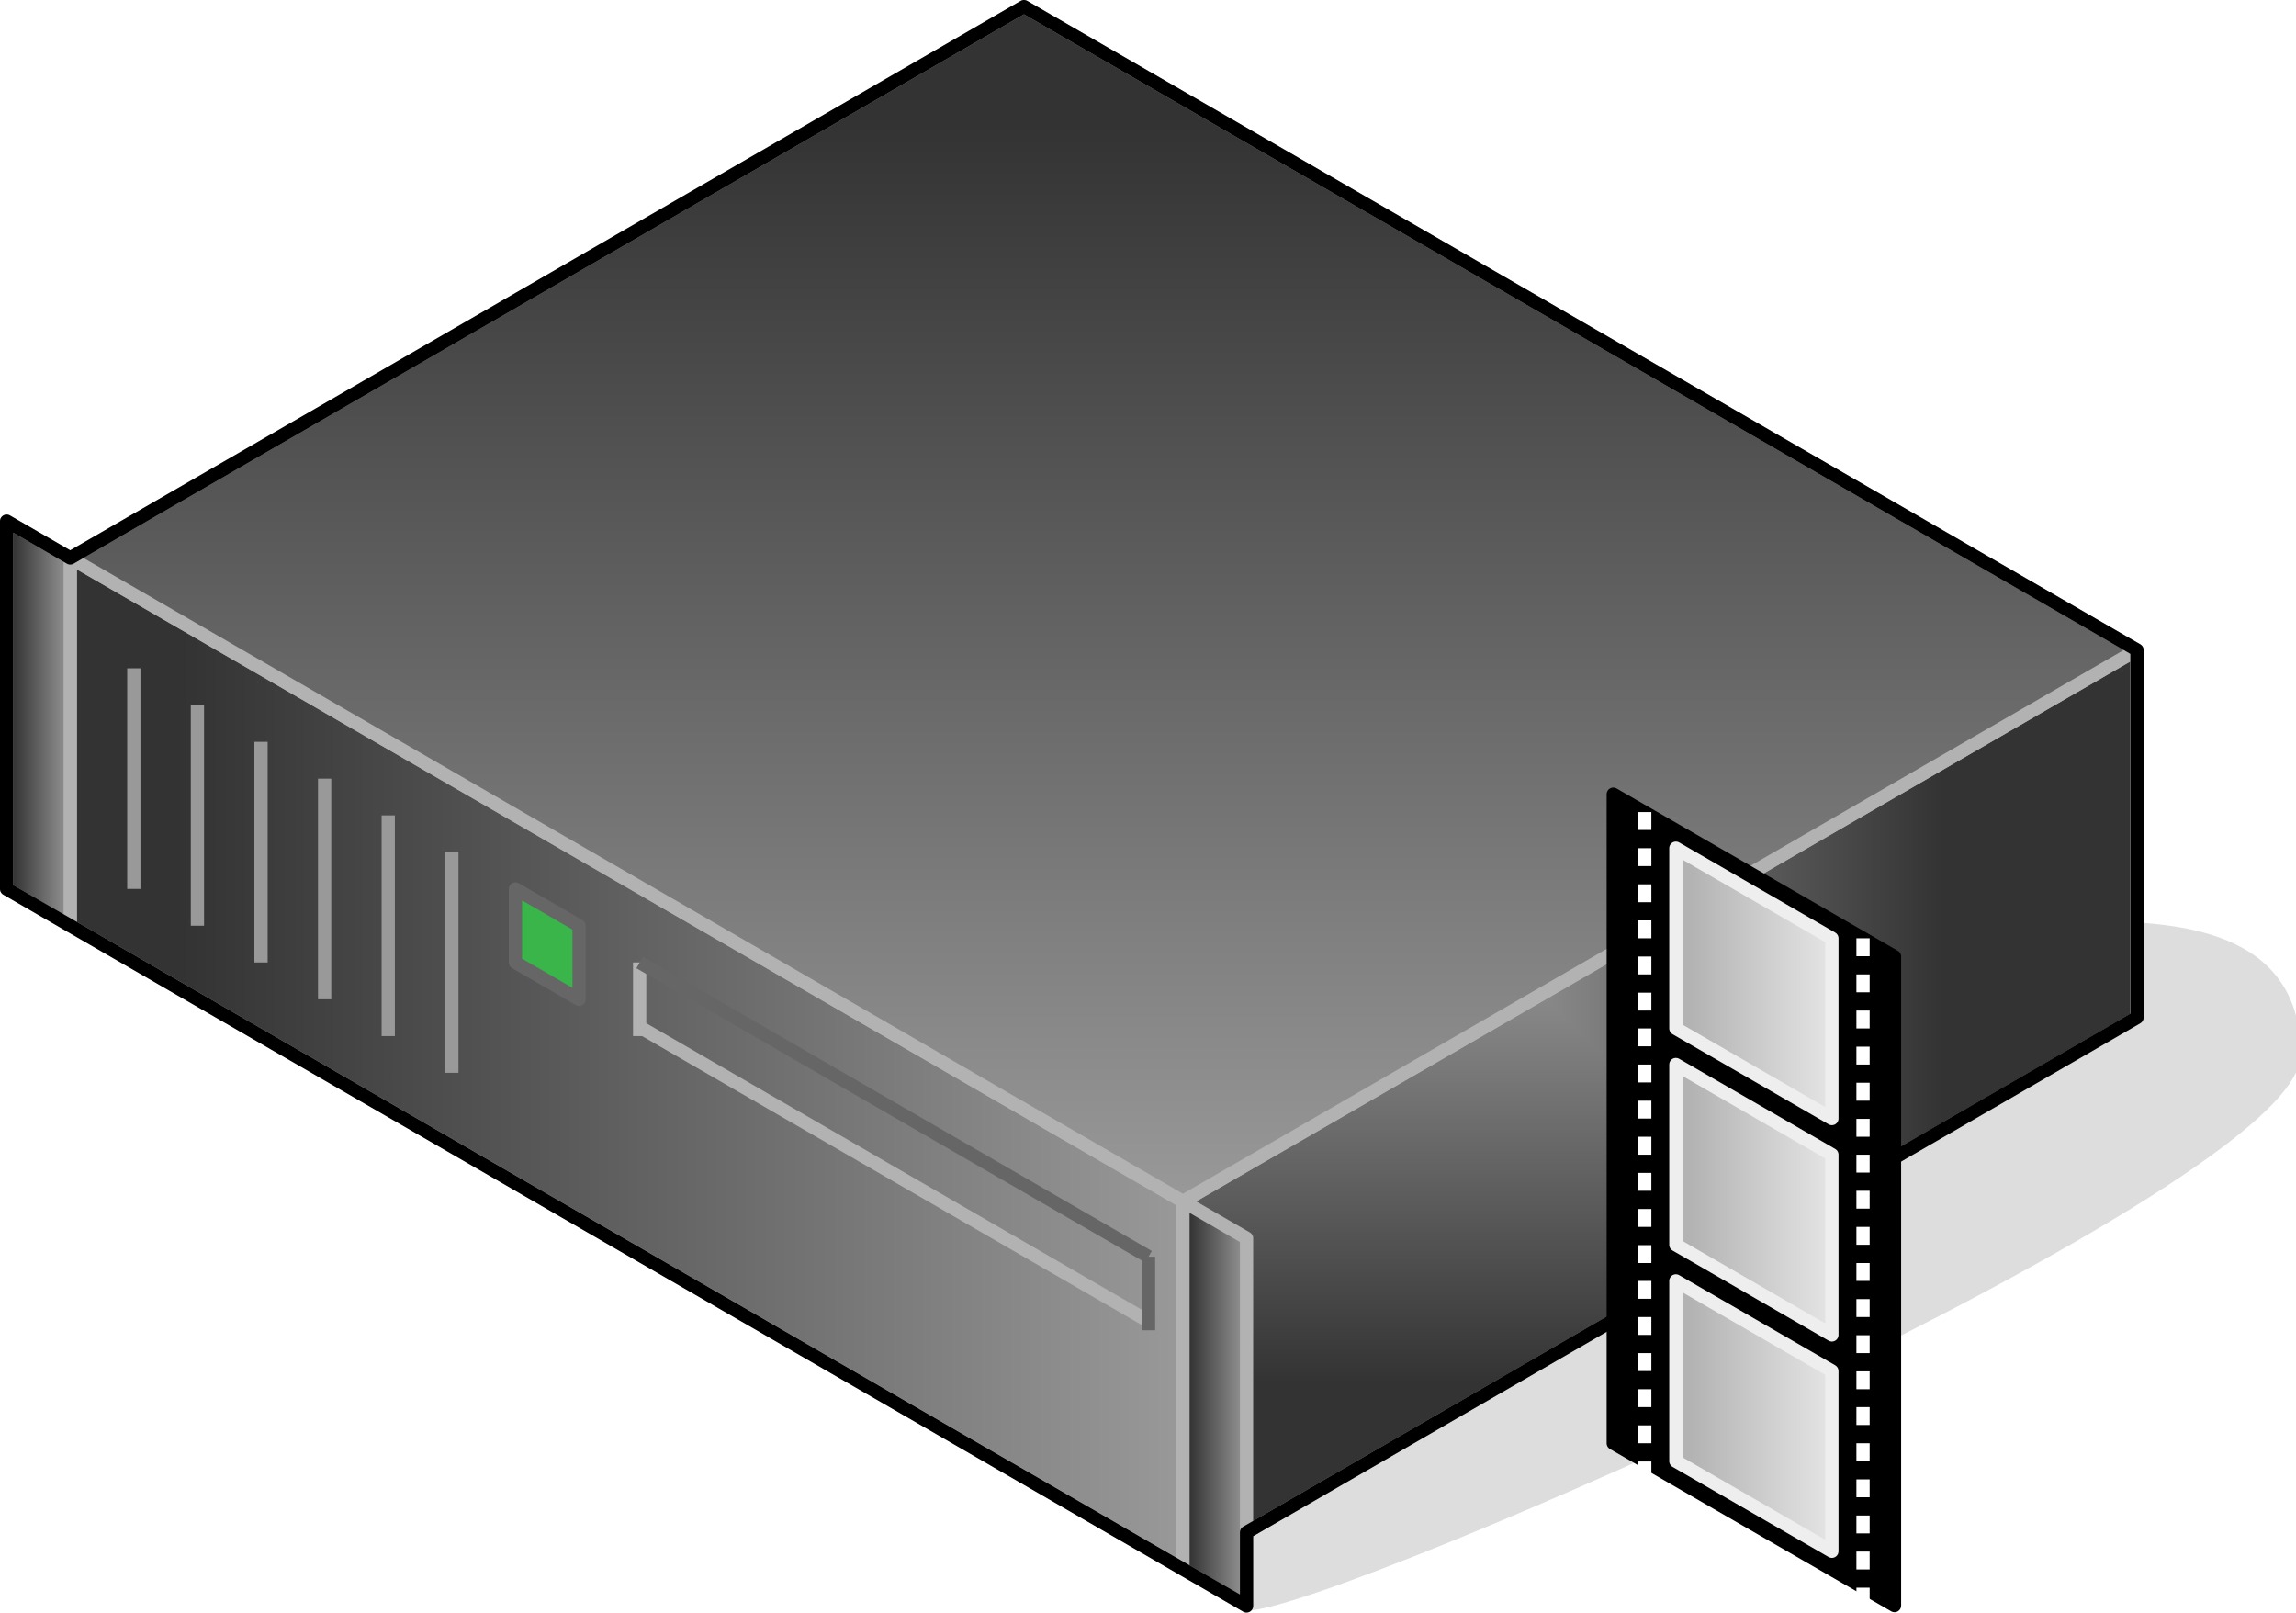 <?xml version="1.0" encoding="UTF-8"?>
<!DOCTYPE svg PUBLIC "-//W3C//DTD SVG 1.1//EN" "http://www.w3.org/Graphics/SVG/1.1/DTD/svg11.dtd">
<svg version="1.2" width="69.31mm" height="48.67mm" viewBox="11251 3137 6931 4867" preserveAspectRatio="xMidYMid" fill-rule="evenodd" stroke-width="28.222" stroke-linejoin="round" xmlns="http://www.w3.org/2000/svg" xmlns:ooo="http://xml.openoffice.org/svg/export" xmlns:xlink="http://www.w3.org/1999/xlink" xmlns:presentation="http://sun.com/xmlns/staroffice/presentation" xmlns:smil="http://www.w3.org/2001/SMIL20/" xmlns:anim="urn:oasis:names:tc:opendocument:xmlns:animation:1.0" xml:space="preserve">
 <defs class="ClipPathGroup">
  <clipPath id="presentation_clip_path" clipPathUnits="userSpaceOnUse">
   <rect x="11251" y="3137" width="6931" height="4867"/>
  </clipPath>
 </defs>
 <defs class="TextShapeIndex">
  <g ooo:slide="id1" ooo:id-list="id3 id4 id5 id6 id7 id8 id9 id10 id11 id12 id13 id14 id15 id16 id17 id18 id19 id20 id21 id22 id23 id24 id25 id26 id27 id28 id29 id30 id31 id32 id33 id34 id35 id36 id37 id38 id39 id40 id41 id42 id43 id44 id45 id46 id47 id48 id49 id50 id51 id52 id53 id54 id55 id56 id57 id58 id59 id60 id61 id62"/>
 </defs>
 <defs class="EmbeddedBulletChars">
  <g id="bullet-char-template(57356)" transform="scale(0,-0)">
   <path d="M 580,1141 L 1163,571 580,0 -4,571 580,1141 Z"/>
  </g>
  <g id="bullet-char-template(57354)" transform="scale(0,-0)">
   <path d="M 8,1128 L 1137,1128 1137,0 8,0 8,1128 Z"/>
  </g>
  <g id="bullet-char-template(10146)" transform="scale(0,-0)">
   <path d="M 174,0 L 602,739 174,1481 1456,739 174,0 Z M 1358,739 L 309,1346 659,739 1358,739 Z"/>
  </g>
  <g id="bullet-char-template(10132)" transform="scale(0,-0)">
   <path d="M 2015,739 L 1276,0 717,0 1260,543 174,543 174,936 1260,936 717,1481 1274,1481 2015,739 Z"/>
  </g>
  <g id="bullet-char-template(10007)" transform="scale(0,-0)">
   <path d="M 0,-2 C -7,14 -16,27 -25,37 L 356,567 C 262,823 215,952 215,954 215,979 228,992 255,992 264,992 276,990 289,987 310,991 331,999 354,1012 L 381,999 492,748 772,1049 836,1024 860,1049 C 881,1039 901,1025 922,1006 886,937 835,863 770,784 769,783 710,716 594,584 L 774,223 C 774,196 753,168 711,139 L 727,119 C 717,90 699,76 672,76 641,76 570,178 457,381 L 164,-76 C 142,-110 111,-127 72,-127 30,-127 9,-110 8,-76 1,-67 -2,-52 -2,-32 -2,-23 -1,-13 0,-2 Z"/>
  </g>
  <g id="bullet-char-template(10004)" transform="scale(0,-0)">
   <path d="M 285,-33 C 182,-33 111,30 74,156 52,228 41,333 41,471 41,549 55,616 82,672 116,743 169,778 240,778 293,778 328,747 346,684 L 369,508 C 377,444 397,411 428,410 L 1163,1116 C 1174,1127 1196,1133 1229,1133 1271,1133 1292,1118 1292,1087 L 1292,965 C 1292,929 1282,901 1262,881 L 442,47 C 390,-6 338,-33 285,-33 Z"/>
  </g>
  <g id="bullet-char-template(9679)" transform="scale(0,-0)">
   <path d="M 813,0 C 632,0 489,54 383,161 276,268 223,411 223,592 223,773 276,916 383,1023 489,1130 632,1184 813,1184 992,1184 1136,1130 1245,1023 1353,916 1407,772 1407,592 1407,412 1353,268 1245,161 1136,54 992,0 813,0 Z"/>
  </g>
  <g id="bullet-char-template(8226)" transform="scale(0,-0)">
   <path d="M 346,457 C 273,457 209,483 155,535 101,586 74,649 74,723 74,796 101,859 155,911 209,963 273,989 346,989 419,989 480,963 531,910 582,859 608,796 608,723 608,648 583,586 532,535 482,483 420,457 346,457 Z"/>
  </g>
  <g id="bullet-char-template(8211)" transform="scale(0,-0)">
   <path d="M -4,459 L 1135,459 1135,606 -4,606 -4,459 Z"/>
  </g>
 </defs>
 <defs class="TextEmbeddedBitmaps"/>
 <g class="SlideGroup">
  <g>
   <g id="id1" class="Slide" clip-path="url(#presentation_clip_path)">
    <g class="Page">
     <g class="Group">
      <g class="Group">
       <g class="com.sun.star.drawing.ClosedBezierShape">
        <g id="id3">
         <rect class="BoundingBox" stroke="none" fill="none" x="15011" y="5930" width="3173" height="2056"/>
         <path fill="rgb(221,221,221)" stroke="none" d="M 15015,7984 C 15278,7984 18182,6708 18182,6319 18182,5931 17774,5931 17510,5931 17510,6097 14919,6763 15015,7984 Z"/>
         <path fill="none" stroke="rgb(221,221,221)" d="M 15015,7984 C 15278,7984 18182,6708 18182,6319 18182,5931 17774,5931 17510,5931 17510,6097 14919,6763 15015,7984 Z"/>
        </g>
       </g>
       <g class="Group">
        <g class="com.sun.star.drawing.PolyPolygonShape">
         <g id="id4">
          <rect class="BoundingBox" stroke="none" fill="none" x="11443" y="4801" width="3400" height="3092"/>
          <g>
           <defs>
            <linearGradient id="gradient1" x1="11463" y1="6346" x2="14822" y2="6346" gradientUnits="userSpaceOnUse">
             <stop offset="0.1" style="stop-color:rgb(51,51,51)"/>
             <stop offset="1" style="stop-color:rgb(153,153,153)"/>
            </linearGradient>
           </defs>
           <path style="fill:url(#gradient1)" d="M 11463,5931 L 11463,4821 14822,6763 14822,7872 11463,5931 Z"/>
          </g>
          <path fill="none" stroke="rgb(178,178,178)" stroke-width="40" stroke-linejoin="round" d="M 11463,5931 L 11463,4821 14822,6763 14822,7872 11463,5931 Z"/>
         </g>
        </g>
        <g class="com.sun.star.drawing.PolyPolygonShape">
         <g id="id5">
          <rect class="BoundingBox" stroke="none" fill="none" x="14802" y="5079" width="2920" height="2815"/>
          <g>
           <defs>
            <pattern id="pattern1" x="14822" y="5099" width="2880" height="2775" patternUnits="userSpaceOnUse">
             <g transform="translate(-14822,-5099)">
              <path fill="rgb(51,51,51)" stroke="none" d="M 14821,5098 L 17702,5098 17702,7874 14821,7874 14821,5098 Z M 14259,4557 L 17110,4557 17110,7305 14259,7305 14259,4557 Z"/>
              <path fill="rgb(52,52,52)" stroke="none" d="M 14259,4557 L 17110,4557 17110,7305 14259,7305 14259,4557 Z M 14273,4571 L 17096,4571 17096,7291 14273,7291 14273,4571 Z"/>
              <path fill="rgb(53,53,53)" stroke="none" d="M 14273,4571 L 17096,4571 17096,7291 14273,7291 14273,4571 Z M 14287,4584 L 17082,4584 17082,7278 14287,7278 14287,4584 Z"/>
              <path fill="rgb(54,54,54)" stroke="none" d="M 14287,4584 L 17082,4584 17082,7278 14287,7278 14287,4584 Z M 14301,4598 L 17068,4598 17068,7264 14301,7264 14301,4598 Z"/>
              <path fill="rgb(55,55,55)" stroke="none" d="M 14301,4598 L 17068,4598 17068,7264 14301,7264 14301,4598 Z M 14315,4612 L 17054,4612 17054,7250 14315,7250 14315,4612 Z"/>
              <path fill="rgb(56,56,56)" stroke="none" d="M 14315,4612 L 17054,4612 17054,7250 14315,7250 14315,4612 Z M 14329,4625 L 17040,4625 17040,7237 14329,7237 14329,4625 Z"/>
              <path fill="rgb(57,57,57)" stroke="none" d="M 14329,4625 L 17040,4625 17040,7237 14329,7237 14329,4625 Z M 14343,4639 L 17026,4639 17026,7223 14343,7223 14343,4639 Z"/>
              <path fill="rgb(58,58,58)" stroke="none" d="M 14343,4639 L 17026,4639 17026,7223 14343,7223 14343,4639 Z M 14358,4652 L 17011,4652 17011,7210 14358,7210 14358,4652 Z"/>
              <path fill="rgb(59,59,59)" stroke="none" d="M 14358,4652 L 17011,4652 17011,7210 14358,7210 14358,4652 Z M 14372,4666 L 16997,4666 16997,7196 14372,7196 14372,4666 Z"/>
              <path fill="rgb(60,60,60)" stroke="none" d="M 14372,4666 L 16997,4666 16997,7196 14372,7196 14372,4666 Z M 14386,4680 L 16983,4680 16983,7182 14386,7182 14386,4680 Z"/>
              <path fill="rgb(61,61,61)" stroke="none" d="M 14386,4680 L 16983,4680 16983,7182 14386,7182 14386,4680 Z M 14400,4693 L 16969,4693 16969,7169 14400,7169 14400,4693 Z"/>
              <path fill="rgb(62,62,62)" stroke="none" d="M 14400,4693 L 16969,4693 16969,7169 14400,7169 14400,4693 Z M 14414,4707 L 16955,4707 16955,7155 14414,7155 14414,4707 Z"/>
              <path fill="rgb(63,63,63)" stroke="none" d="M 14414,4707 L 16955,4707 16955,7155 14414,7155 14414,4707 Z M 14428,4720 L 16941,4720 16941,7142 14428,7142 14428,4720 Z"/>
              <path fill="rgb(64,64,64)" stroke="none" d="M 14428,4720 L 16941,4720 16941,7142 14428,7142 14428,4720 Z M 14442,4734 L 16927,4734 16927,7128 14442,7128 14442,4734 Z"/>
              <path fill="rgb(65,65,65)" stroke="none" d="M 14442,4734 L 16927,4734 16927,7128 14442,7128 14442,4734 Z M 14456,4748 L 16913,4748 16913,7114 14456,7114 14456,4748 Z"/>
              <path fill="rgb(66,66,66)" stroke="none" d="M 14456,4748 L 16913,4748 16913,7114 14456,7114 14456,4748 Z M 14471,4761 L 16898,4761 16898,7101 14471,7101 14471,4761 Z"/>
              <path fill="rgb(67,67,67)" stroke="none" d="M 14471,4761 L 16898,4761 16898,7101 14471,7101 14471,4761 Z M 14485,4775 L 16884,4775 16884,7087 14485,7087 14485,4775 Z"/>
              <path fill="rgb(68,68,68)" stroke="none" d="M 14485,4775 L 16884,4775 16884,7087 14485,7087 14485,4775 Z M 14499,4789 L 16870,4789 16870,7073 14499,7073 14499,4789 Z"/>
              <path fill="rgb(69,69,69)" stroke="none" d="M 14499,4789 L 16870,4789 16870,7073 14499,7073 14499,4789 Z M 14513,4802 L 16856,4802 16856,7060 14513,7060 14513,4802 Z"/>
              <path fill="rgb(70,70,70)" stroke="none" d="M 14513,4802 L 16856,4802 16856,7060 14513,7060 14513,4802 Z M 14527,4816 L 16842,4816 16842,7046 14527,7046 14527,4816 Z"/>
              <path fill="rgb(71,71,71)" stroke="none" d="M 14527,4816 L 16842,4816 16842,7046 14527,7046 14527,4816 Z M 14541,4829 L 16828,4829 16828,7033 14541,7033 14541,4829 Z"/>
              <path fill="rgb(72,72,72)" stroke="none" d="M 14541,4829 L 16828,4829 16828,7033 14541,7033 14541,4829 Z M 14555,4843 L 16814,4843 16814,7019 14555,7019 14555,4843 Z"/>
              <path fill="rgb(73,73,73)" stroke="none" d="M 14555,4843 L 16814,4843 16814,7019 14555,7019 14555,4843 Z M 14569,4857 L 16800,4857 16800,7005 14569,7005 14569,4857 Z"/>
              <path fill="rgb(74,74,74)" stroke="none" d="M 14569,4857 L 16800,4857 16800,7005 14569,7005 14569,4857 Z M 14584,4870 L 16785,4870 16785,6992 14584,6992 14584,4870 Z"/>
              <path fill="rgb(75,75,75)" stroke="none" d="M 14584,4870 L 16785,4870 16785,6992 14584,6992 14584,4870 Z M 14598,4884 L 16771,4884 16771,6978 14598,6978 14598,4884 Z"/>
              <path fill="rgb(76,76,76)" stroke="none" d="M 14598,4884 L 16771,4884 16771,6978 14598,6978 14598,4884 Z M 14612,4897 L 16757,4897 16757,6965 14612,6965 14612,4897 Z"/>
              <path fill="rgb(77,77,77)" stroke="none" d="M 14612,4897 L 16757,4897 16757,6965 14612,6965 14612,4897 Z M 14626,4911 L 16743,4911 16743,6951 14626,6951 14626,4911 Z"/>
              <path fill="rgb(78,78,78)" stroke="none" d="M 14626,4911 L 16743,4911 16743,6951 14626,6951 14626,4911 Z M 14640,4925 L 16729,4925 16729,6937 14640,6937 14640,4925 Z"/>
              <path fill="rgb(79,79,79)" stroke="none" d="M 14640,4925 L 16729,4925 16729,6937 14640,6937 14640,4925 Z M 14654,4938 L 16715,4938 16715,6924 14654,6924 14654,4938 Z"/>
              <path fill="rgb(80,80,80)" stroke="none" d="M 14654,4938 L 16715,4938 16715,6924 14654,6924 14654,4938 Z M 14668,4952 L 16701,4952 16701,6910 14668,6910 14668,4952 Z"/>
              <path fill="rgb(81,81,81)" stroke="none" d="M 14668,4952 L 16701,4952 16701,6910 14668,6910 14668,4952 Z M 14682,4965 L 16687,4965 16687,6897 14682,6897 14682,4965 Z"/>
              <path fill="rgb(82,82,82)" stroke="none" d="M 14682,4965 L 16687,4965 16687,6897 14682,6897 14682,4965 Z M 14697,4979 L 16672,4979 16672,6883 14697,6883 14697,4979 Z"/>
              <path fill="rgb(83,83,83)" stroke="none" d="M 14697,4979 L 16672,4979 16672,6883 14697,6883 14697,4979 Z M 14711,4993 L 16658,4993 16658,6869 14711,6869 14711,4993 Z"/>
              <path fill="rgb(84,84,84)" stroke="none" d="M 14711,4993 L 16658,4993 16658,6869 14711,6869 14711,4993 Z M 14725,5006 L 16644,5006 16644,6856 14725,6856 14725,5006 Z"/>
              <path fill="rgb(85,85,85)" stroke="none" d="M 14725,5006 L 16644,5006 16644,6856 14725,6856 14725,5006 Z M 14739,5020 L 16630,5020 16630,6842 14739,6842 14739,5020 Z"/>
              <path fill="rgb(86,86,86)" stroke="none" d="M 14739,5020 L 16630,5020 16630,6842 14739,6842 14739,5020 Z M 14753,5034 L 16616,5034 16616,6828 14753,6828 14753,5034 Z"/>
              <path fill="rgb(87,87,87)" stroke="none" d="M 14753,5034 L 16616,5034 16616,6828 14753,6828 14753,5034 Z M 14767,5047 L 16602,5047 16602,6815 14767,6815 14767,5047 Z"/>
              <path fill="rgb(88,88,88)" stroke="none" d="M 14767,5047 L 16602,5047 16602,6815 14767,6815 14767,5047 Z M 14781,5061 L 16588,5061 16588,6801 14781,6801 14781,5061 Z"/>
              <path fill="rgb(89,89,89)" stroke="none" d="M 14781,5061 L 16588,5061 16588,6801 14781,6801 14781,5061 Z M 14795,5074 L 16574,5074 16574,6788 14795,6788 14795,5074 Z"/>
              <path fill="rgb(90,90,90)" stroke="none" d="M 14795,5074 L 16574,5074 16574,6788 14795,6788 14795,5074 Z M 14809,5087 L 16559,5087 16559,6774 14809,6774 14809,5087 Z"/>
              <path fill="rgb(91,91,91)" stroke="none" d="M 14809,5087 L 16559,5087 16559,6774 14809,6774 14809,5087 Z M 14823,5101 L 16545,5101 16545,6760 14823,6760 14823,5101 Z"/>
              <path fill="rgb(92,92,92)" stroke="none" d="M 14823,5101 L 16545,5101 16545,6760 14823,6760 14823,5101 Z M 14837,5114 L 16531,5114 16531,6747 14837,6747 14837,5114 Z"/>
              <path fill="rgb(93,93,93)" stroke="none" d="M 14837,5114 L 16531,5114 16531,6747 14837,6747 14837,5114 Z M 14851,5128 L 16517,5128 16517,6733 14851,6733 14851,5128 Z"/>
              <path fill="rgb(94,94,94)" stroke="none" d="M 14851,5128 L 16517,5128 16517,6733 14851,6733 14851,5128 Z M 14865,5141 L 16503,5141 16503,6720 14865,6720 14865,5141 Z"/>
              <path fill="rgb(95,95,95)" stroke="none" d="M 14865,5141 L 16503,5141 16503,6720 14865,6720 14865,5141 Z M 14879,5155 L 16489,5155 16489,6706 14879,6706 14879,5155 Z"/>
              <path fill="rgb(96,96,96)" stroke="none" d="M 14879,5155 L 16489,5155 16489,6706 14879,6706 14879,5155 Z M 14893,5169 L 16475,5169 16475,6692 14893,6692 14893,5169 Z"/>
              <path fill="rgb(97,97,97)" stroke="none" d="M 14893,5169 L 16475,5169 16475,6692 14893,6692 14893,5169 Z M 14907,5182 L 16461,5182 16461,6679 14907,6679 14907,5182 Z"/>
              <path fill="rgb(98,98,98)" stroke="none" d="M 14907,5182 L 16461,5182 16461,6679 14907,6679 14907,5182 Z M 14922,5196 L 16446,5196 16446,6665 14922,6665 14922,5196 Z"/>
              <path fill="rgb(99,99,99)" stroke="none" d="M 14922,5196 L 16446,5196 16446,6665 14922,6665 14922,5196 Z M 14936,5210 L 16432,5210 16432,6651 14936,6651 14936,5210 Z"/>
              <path fill="rgb(100,100,100)" stroke="none" d="M 14936,5210 L 16432,5210 16432,6651 14936,6651 14936,5210 Z M 14950,5223 L 16418,5223 16418,6638 14950,6638 14950,5223 Z"/>
              <path fill="rgb(101,101,101)" stroke="none" d="M 14950,5223 L 16418,5223 16418,6638 14950,6638 14950,5223 Z M 14964,5237 L 16404,5237 16404,6624 14964,6624 14964,5237 Z"/>
              <path fill="rgb(102,102,102)" stroke="none" d="M 14964,5237 L 16404,5237 16404,6624 14964,6624 14964,5237 Z M 14978,5250 L 16390,5250 16390,6611 14978,6611 14978,5250 Z"/>
              <path fill="rgb(103,103,103)" stroke="none" d="M 14978,5250 L 16390,5250 16390,6611 14978,6611 14978,5250 Z M 14992,5264 L 16376,5264 16376,6597 14992,6597 14992,5264 Z"/>
              <path fill="rgb(104,104,104)" stroke="none" d="M 14992,5264 L 16376,5264 16376,6597 14992,6597 14992,5264 Z M 15006,5278 L 16362,5278 16362,6583 15006,6583 15006,5278 Z"/>
              <path fill="rgb(105,105,105)" stroke="none" d="M 15006,5278 L 16362,5278 16362,6583 15006,6583 15006,5278 Z M 15021,5291 L 16347,5291 16347,6570 15021,6570 15021,5291 Z"/>
              <path fill="rgb(106,106,106)" stroke="none" d="M 15021,5291 L 16347,5291 16347,6570 15021,6570 15021,5291 Z M 15035,5305 L 16333,5305 16333,6556 15035,6556 15035,5305 Z"/>
              <path fill="rgb(107,107,107)" stroke="none" d="M 15035,5305 L 16333,5305 16333,6556 15035,6556 15035,5305 Z M 15049,5318 L 16319,5318 16319,6543 15049,6543 15049,5318 Z"/>
              <path fill="rgb(108,108,108)" stroke="none" d="M 15049,5318 L 16319,5318 16319,6543 15049,6543 15049,5318 Z M 15063,5332 L 16305,5332 16305,6529 15063,6529 15063,5332 Z"/>
              <path fill="rgb(109,109,109)" stroke="none" d="M 15063,5332 L 16305,5332 16305,6529 15063,6529 15063,5332 Z M 15077,5346 L 16291,5346 16291,6515 15077,6515 15077,5346 Z"/>
              <path fill="rgb(110,110,110)" stroke="none" d="M 15077,5346 L 16291,5346 16291,6515 15077,6515 15077,5346 Z M 15091,5359 L 16277,5359 16277,6502 15091,6502 15091,5359 Z"/>
              <path fill="rgb(111,111,111)" stroke="none" d="M 15091,5359 L 16277,5359 16277,6502 15091,6502 15091,5359 Z M 15105,5373 L 16263,5373 16263,6488 15105,6488 15105,5373 Z"/>
              <path fill="rgb(112,112,112)" stroke="none" d="M 15105,5373 L 16263,5373 16263,6488 15105,6488 15105,5373 Z M 15119,5386 L 16249,5386 16249,6475 15119,6475 15119,5386 Z"/>
              <path fill="rgb(113,113,113)" stroke="none" d="M 15119,5386 L 16249,5386 16249,6475 15119,6475 15119,5386 Z M 15134,5400 L 16234,5400 16234,6461 15134,6461 15134,5400 Z"/>
              <path fill="rgb(114,114,114)" stroke="none" d="M 15134,5400 L 16234,5400 16234,6461 15134,6461 15134,5400 Z M 15148,5414 L 16220,5414 16220,6447 15148,6447 15148,5414 Z"/>
              <path fill="rgb(115,115,115)" stroke="none" d="M 15148,5414 L 16220,5414 16220,6447 15148,6447 15148,5414 Z M 15162,5427 L 16206,5427 16206,6434 15162,6434 15162,5427 Z"/>
              <path fill="rgb(116,116,116)" stroke="none" d="M 15162,5427 L 16206,5427 16206,6434 15162,6434 15162,5427 Z M 15176,5441 L 16192,5441 16192,6420 15176,6420 15176,5441 Z"/>
              <path fill="rgb(117,117,117)" stroke="none" d="M 15176,5441 L 16192,5441 16192,6420 15176,6420 15176,5441 Z M 15190,5455 L 16178,5455 16178,6406 15190,6406 15190,5455 Z"/>
              <path fill="rgb(118,118,118)" stroke="none" d="M 15190,5455 L 16178,5455 16178,6406 15190,6406 15190,5455 Z M 15204,5468 L 16164,5468 16164,6393 15204,6393 15204,5468 Z"/>
              <path fill="rgb(119,119,119)" stroke="none" d="M 15204,5468 L 16164,5468 16164,6393 15204,6393 15204,5468 Z M 15218,5482 L 16150,5482 16150,6379 15218,6379 15218,5482 Z"/>
              <path fill="rgb(120,120,120)" stroke="none" d="M 15218,5482 L 16150,5482 16150,6379 15218,6379 15218,5482 Z M 15232,5495 L 16136,5495 16136,6366 15232,6366 15232,5495 Z"/>
              <path fill="rgb(121,121,121)" stroke="none" d="M 15232,5495 L 16136,5495 16136,6366 15232,6366 15232,5495 Z M 15247,5509 L 16121,5509 16121,6352 15247,6352 15247,5509 Z"/>
              <path fill="rgb(122,122,122)" stroke="none" d="M 15247,5509 L 16121,5509 16121,6352 15247,6352 15247,5509 Z M 15261,5523 L 16107,5523 16107,6338 15261,6338 15261,5523 Z"/>
              <path fill="rgb(123,123,123)" stroke="none" d="M 15261,5523 L 16107,5523 16107,6338 15261,6338 15261,5523 Z M 15275,5536 L 16093,5536 16093,6325 15275,6325 15275,5536 Z"/>
              <path fill="rgb(124,124,124)" stroke="none" d="M 15275,5536 L 16093,5536 16093,6325 15275,6325 15275,5536 Z M 15289,5550 L 16079,5550 16079,6311 15289,6311 15289,5550 Z"/>
              <path fill="rgb(125,125,125)" stroke="none" d="M 15289,5550 L 16079,5550 16079,6311 15289,6311 15289,5550 Z M 15303,5563 L 16065,5563 16065,6298 15303,6298 15303,5563 Z"/>
              <path fill="rgb(126,126,126)" stroke="none" d="M 15303,5563 L 16065,5563 16065,6298 15303,6298 15303,5563 Z M 15317,5577 L 16051,5577 16051,6284 15317,6284 15317,5577 Z"/>
              <path fill="rgb(127,127,127)" stroke="none" d="M 15317,5577 L 16051,5577 16051,6284 15317,6284 15317,5577 Z M 15331,5591 L 16037,5591 16037,6270 15331,6270 15331,5591 Z"/>
              <path fill="rgb(128,128,128)" stroke="none" d="M 15331,5591 L 16037,5591 16037,6270 15331,6270 15331,5591 Z M 15345,5604 L 16023,5604 16023,6257 15345,6257 15345,5604 Z"/>
              <path fill="rgb(129,129,129)" stroke="none" d="M 15345,5604 L 16023,5604 16023,6257 15345,6257 15345,5604 Z M 15360,5618 L 16008,5618 16008,6243 15360,6243 15360,5618 Z"/>
              <path fill="rgb(130,130,130)" stroke="none" d="M 15360,5618 L 16008,5618 16008,6243 15360,6243 15360,5618 Z M 15374,5632 L 15994,5632 15994,6229 15374,6229 15374,5632 Z"/>
              <path fill="rgb(131,131,131)" stroke="none" d="M 15374,5632 L 15994,5632 15994,6229 15374,6229 15374,5632 Z M 15388,5645 L 15980,5645 15980,6216 15388,6216 15388,5645 Z"/>
              <path fill="rgb(132,132,132)" stroke="none" d="M 15388,5645 L 15980,5645 15980,6216 15388,6216 15388,5645 Z M 15402,5659 L 15966,5659 15966,6202 15402,6202 15402,5659 Z"/>
              <path fill="rgb(133,133,133)" stroke="none" d="M 15402,5659 L 15966,5659 15966,6202 15402,6202 15402,5659 Z M 15416,5672 L 15952,5672 15952,6189 15416,6189 15416,5672 Z"/>
              <path fill="rgb(134,134,134)" stroke="none" d="M 15416,5672 L 15952,5672 15952,6189 15416,6189 15416,5672 Z M 15430,5686 L 15938,5686 15938,6175 15430,6175 15430,5686 Z"/>
              <path fill="rgb(135,135,135)" stroke="none" d="M 15430,5686 L 15938,5686 15938,6175 15430,6175 15430,5686 Z M 15444,5700 L 15924,5700 15924,6161 15444,6161 15444,5700 Z"/>
              <path fill="rgb(136,136,136)" stroke="none" d="M 15444,5700 L 15924,5700 15924,6161 15444,6161 15444,5700 Z M 15458,5713 L 15910,5713 15910,6148 15458,6148 15458,5713 Z"/>
              <path fill="rgb(137,137,137)" stroke="none" d="M 15458,5713 L 15910,5713 15910,6148 15458,6148 15458,5713 Z M 15473,5727 L 15895,5727 15895,6134 15473,6134 15473,5727 Z"/>
              <path fill="rgb(138,138,138)" stroke="none" d="M 15473,5727 L 15895,5727 15895,6134 15473,6134 15473,5727 Z M 15487,5740 L 15881,5740 15881,6121 15487,6121 15487,5740 Z"/>
              <path fill="rgb(139,139,139)" stroke="none" d="M 15487,5740 L 15881,5740 15881,6121 15487,6121 15487,5740 Z M 15501,5754 L 15867,5754 15867,6107 15501,6107 15501,5754 Z"/>
              <path fill="rgb(140,140,140)" stroke="none" d="M 15501,5754 L 15867,5754 15867,6107 15501,6107 15501,5754 Z M 15515,5768 L 15853,5768 15853,6093 15515,6093 15515,5768 Z"/>
              <path fill="rgb(141,141,141)" stroke="none" d="M 15515,5768 L 15853,5768 15853,6093 15515,6093 15515,5768 Z M 15529,5781 L 15839,5781 15839,6080 15529,6080 15529,5781 Z"/>
              <path fill="rgb(142,142,142)" stroke="none" d="M 15529,5781 L 15839,5781 15839,6080 15529,6080 15529,5781 Z M 15543,5795 L 15825,5795 15825,6066 15543,6066 15543,5795 Z"/>
              <path fill="rgb(143,143,143)" stroke="none" d="M 15543,5795 L 15825,5795 15825,6066 15543,6066 15543,5795 Z M 15557,5808 L 15811,5808 15811,6053 15557,6053 15557,5808 Z"/>
              <path fill="rgb(144,144,144)" stroke="none" d="M 15557,5808 L 15811,5808 15811,6053 15557,6053 15557,5808 Z M 15571,5822 L 15797,5822 15797,6039 15571,6039 15571,5822 Z"/>
              <path fill="rgb(145,145,145)" stroke="none" d="M 15571,5822 L 15797,5822 15797,6039 15571,6039 15571,5822 Z M 15586,5836 L 15782,5836 15782,6025 15586,6025 15586,5836 Z"/>
              <path fill="rgb(146,146,146)" stroke="none" d="M 15586,5836 L 15782,5836 15782,6025 15586,6025 15586,5836 Z M 15600,5849 L 15768,5849 15768,6012 15600,6012 15600,5849 Z"/>
              <path fill="rgb(147,147,147)" stroke="none" d="M 15600,5849 L 15768,5849 15768,6012 15600,6012 15600,5849 Z M 15614,5863 L 15754,5863 15754,5998 15614,5998 15614,5863 Z"/>
              <path fill="rgb(148,148,148)" stroke="none" d="M 15614,5863 L 15754,5863 15754,5998 15614,5998 15614,5863 Z M 15628,5877 L 15740,5877 15740,5984 15628,5984 15628,5877 Z"/>
              <path fill="rgb(149,149,149)" stroke="none" d="M 15628,5877 L 15740,5877 15740,5984 15628,5984 15628,5877 Z M 15642,5890 L 15726,5890 15726,5971 15642,5971 15642,5890 Z"/>
              <path fill="rgb(150,150,150)" stroke="none" d="M 15642,5890 L 15726,5890 15726,5971 15642,5971 15642,5890 Z M 15656,5904 L 15712,5904 15712,5957 15656,5957 15656,5904 Z"/>
              <path fill="rgb(151,151,151)" stroke="none" d="M 15656,5904 L 15712,5904 15712,5957 15656,5957 15656,5904 Z M 15670,5917 L 15698,5917 15698,5944 15670,5944 15670,5917 Z"/>
              <path fill="rgb(153,153,153)" stroke="none" d="M 15670,5917 L 15698,5917 15698,5944 15670,5944 15670,5917 Z"/>
             </g>
            </pattern>
           </defs>
           <path style="fill:url(#pattern1)" d="M 14822,7873 L 14822,6763 17701,5099 17701,6209 14822,7873 Z"/>
          </g>
          <path fill="none" stroke="rgb(178,178,178)" stroke-width="40" stroke-linejoin="round" d="M 14822,7873 L 14822,6763 17701,5099 17701,6209 14822,7873 Z"/>
         </g>
        </g>
        <g class="com.sun.star.drawing.PolyPolygonShape">
         <g id="id6">
          <rect class="BoundingBox" stroke="none" fill="none" x="11443" y="3137" width="6280" height="3647"/>
          <g>
           <defs>
            <linearGradient id="gradient2" x1="14582" y1="3157" x2="14582" y2="6763" gradientUnits="userSpaceOnUse">
             <stop offset="0.1" style="stop-color:rgb(51,51,51)"/>
             <stop offset="1" style="stop-color:rgb(153,153,153)"/>
            </linearGradient>
           </defs>
           <path style="fill:url(#gradient2)" d="M 14822,6763 L 11463,4821 14342,3157 17702,5099 14822,6763 Z"/>
          </g>
          <path fill="none" stroke="rgb(178,178,178)" stroke-width="40" stroke-linejoin="round" d="M 14822,6763 L 11463,4821 14342,3157 17702,5099 14822,6763 Z"/>
         </g>
        </g>
        <g class="com.sun.star.drawing.LineShape">
         <g id="id7">
          <rect class="BoundingBox" stroke="none" fill="none" x="12595" y="5689" width="41" height="707"/>
          <path fill="none" stroke="rgb(153,153,153)" stroke-width="40" stroke-linejoin="round" d="M 12615,5709 L 12615,6375"/>
         </g>
        </g>
        <g class="com.sun.star.drawing.LineShape">
         <g id="id8">
          <rect class="BoundingBox" stroke="none" fill="none" x="13171" y="6222" width="1577" height="929"/>
          <path fill="none" stroke="rgb(178,178,178)" stroke-width="40" stroke-linejoin="round" d="M 14727,7130 L 13191,6242"/>
         </g>
        </g>
        <g class="com.sun.star.drawing.LineShape">
         <g id="id9">
          <rect class="BoundingBox" stroke="none" fill="none" x="13162" y="6022" width="41" height="263"/>
          <path fill="none" stroke="rgb(178,178,178)" stroke-width="40" stroke-linejoin="round" d="M 13182,6042 L 13182,6264"/>
         </g>
        </g>
        <g class="com.sun.star.drawing.LineShape">
         <g id="id10">
          <rect class="BoundingBox" stroke="none" fill="none" x="14698" y="6910" width="41" height="263"/>
          <path fill="none" stroke="rgb(102,102,102)" stroke-width="40" stroke-linejoin="round" d="M 14718,6930 L 14718,7152"/>
         </g>
        </g>
        <g class="com.sun.star.drawing.LineShape">
         <g id="id11">
          <rect class="BoundingBox" stroke="none" fill="none" x="13162" y="6022" width="1577" height="929"/>
          <path fill="none" stroke="rgb(102,102,102)" stroke-width="40" stroke-linejoin="round" d="M 14718,6930 L 13182,6042"/>
         </g>
        </g>
        <g class="com.sun.star.drawing.PolyPolygonShape">
         <g id="id12">
          <rect class="BoundingBox" stroke="none" fill="none" x="12787" y="5800" width="233" height="374"/>
          <path fill="rgb(57,181,74)" stroke="none" d="M 12807,6042 L 12807,5820 12999,5931 12999,6153 12807,6042 Z"/>
          <path fill="none" stroke="rgb(102,102,102)" stroke-width="40" stroke-linejoin="round" d="M 12807,6042 L 12807,5820 12999,5931 12999,6153 12807,6042 Z"/>
         </g>
        </g>
        <g class="com.sun.star.drawing.LineShape">
         <g id="id13">
          <rect class="BoundingBox" stroke="none" fill="none" x="12403" y="5578" width="41" height="707"/>
          <path fill="none" stroke="rgb(153,153,153)" stroke-width="40" stroke-linejoin="round" d="M 12423,5598 L 12423,6264"/>
         </g>
        </g>
        <g class="com.sun.star.drawing.LineShape">
         <g id="id14">
          <rect class="BoundingBox" stroke="none" fill="none" x="12211" y="5467" width="41" height="707"/>
          <path fill="none" stroke="rgb(153,153,153)" stroke-width="40" stroke-linejoin="round" d="M 12231,5487 L 12231,6153"/>
         </g>
        </g>
        <g class="com.sun.star.drawing.LineShape">
         <g id="id15">
          <rect class="BoundingBox" stroke="none" fill="none" x="12019" y="5356" width="41" height="707"/>
          <path fill="none" stroke="rgb(153,153,153)" stroke-width="40" stroke-linejoin="round" d="M 12039,5376 L 12039,6042"/>
         </g>
        </g>
        <g class="com.sun.star.drawing.LineShape">
         <g id="id16">
          <rect class="BoundingBox" stroke="none" fill="none" x="11827" y="5245" width="41" height="707"/>
          <path fill="none" stroke="rgb(153,153,153)" stroke-width="40" stroke-linejoin="round" d="M 11847,5265 L 11847,5931"/>
         </g>
        </g>
        <g class="com.sun.star.drawing.LineShape">
         <g id="id17">
          <rect class="BoundingBox" stroke="none" fill="none" x="11635" y="5134" width="41" height="707"/>
          <path fill="none" stroke="rgb(153,153,153)" stroke-width="40" stroke-linejoin="round" d="M 11655,5154 L 11655,5820"/>
         </g>
        </g>
        <g class="com.sun.star.drawing.PolyPolygonShape">
         <g id="id18">
          <rect class="BoundingBox" stroke="none" fill="none" x="11251" y="4690" width="233" height="1262"/>
          <g>
           <defs>
            <linearGradient id="gradient3" x1="11271" y1="5320" x2="11464" y2="5320" gradientUnits="userSpaceOnUse">
             <stop offset="0.1" style="stop-color:rgb(51,51,51)"/>
             <stop offset="1" style="stop-color:rgb(153,153,153)"/>
            </linearGradient>
           </defs>
           <path style="fill:url(#gradient3)" d="M 11271,5820 L 11271,4710 11463,4821 11463,5931 11271,5820 Z"/>
          </g>
          <path fill="none" stroke="rgb(178,178,178)" stroke-width="40" stroke-linejoin="round" d="M 11271,5820 L 11271,4710 11463,4821 11463,5931 11271,5820 Z"/>
         </g>
        </g>
        <g class="com.sun.star.drawing.PolyPolygonShape">
         <g id="id19">
          <rect class="BoundingBox" stroke="none" fill="none" x="14801" y="6743" width="234" height="1263"/>
          <g>
           <defs>
            <linearGradient id="gradient4" x1="14822" y1="7373" x2="15015" y2="7373" gradientUnits="userSpaceOnUse">
             <stop offset="0.1" style="stop-color:rgb(51,51,51)"/>
             <stop offset="1" style="stop-color:rgb(153,153,153)"/>
            </linearGradient>
           </defs>
           <path style="fill:url(#gradient4)" d="M 14822,7873 L 14822,6763 15014,6874 15014,7984 14822,7873 Z"/>
          </g>
          <path fill="none" stroke="rgb(178,178,178)" stroke-width="40" stroke-linejoin="round" d="M 14822,7873 L 14822,6763 15014,6874 15014,7984 14822,7873 Z"/>
         </g>
        </g>
        <g class="com.sun.star.drawing.PolyPolygonShape">
         <g id="id20">
          <rect class="BoundingBox" stroke="none" fill="none" x="11251" y="3137" width="6472" height="4868"/>
          <path fill="none" stroke="rgb(0,0,0)" stroke-width="40" stroke-linejoin="round" d="M 11271,5820 L 11271,4710 11463,4821 14342,3157 17702,5099 17702,6208 15014,7762 15014,7984 11271,5820 Z"/>
         </g>
        </g>
       </g>
      </g>
      <g class="Group">
       <g class="com.sun.star.drawing.PolyPolygonShape">
        <g id="id21">
         <rect class="BoundingBox" stroke="none" fill="none" x="16101" y="5514" width="890" height="2491"/>
         <path fill="rgb(0,0,0)" stroke="none" d="M 16121,7493 L 16121,5534 16970,6024 16970,7983 16121,7493 Z"/>
         <path fill="none" stroke="rgb(0,0,0)" stroke-width="40" stroke-linejoin="round" d="M 16121,7493 L 16121,5534 16970,6024 16970,7983 16121,7493 Z"/>
        </g>
       </g>
       <g class="com.sun.star.drawing.PolyPolygonShape">
        <g id="id22">
         <rect class="BoundingBox" stroke="none" fill="none" x="16290" y="6983" width="512" height="857"/>
         <g>
          <defs>
           <linearGradient id="gradient5" x1="16308" y1="7411" x2="16782" y2="7411" gradientUnits="userSpaceOnUse">
            <stop offset="0.1" style="stop-color:rgb(179,179,179)"/>
            <stop offset="1" style="stop-color:rgb(229,229,229)"/>
           </linearGradient>
          </defs>
          <path style="fill:url(#gradient5)" d="M 16781,7275 L 16781,7819 16310,7547 16310,7003 16781,7275 Z"/>
         </g>
         <path fill="none" stroke="rgb(238,238,238)" stroke-width="40" stroke-linejoin="round" d="M 16781,7275 L 16781,7819 16310,7547 16310,7003 16781,7275 Z"/>
        </g>
       </g>
       <g class="com.sun.star.drawing.LineShape">
        <g id="id23">
         <rect class="BoundingBox" stroke="none" fill="none" x="16855" y="7800" width="41" height="95"/>
         <path fill="none" stroke="rgb(255,255,255)" stroke-width="40" stroke-linejoin="round" d="M 16875,7820 L 16875,7874"/>
        </g>
       </g>
       <g class="com.sun.star.drawing.LineShape">
        <g id="id24">
         <rect class="BoundingBox" stroke="none" fill="none" x="16855" y="7691" width="41" height="95"/>
         <path fill="none" stroke="rgb(255,255,255)" stroke-width="40" stroke-linejoin="round" d="M 16875,7711 L 16875,7765"/>
        </g>
       </g>
       <g class="com.sun.star.drawing.LineShape">
        <g id="id25">
         <rect class="BoundingBox" stroke="none" fill="none" x="16855" y="7582" width="41" height="95"/>
         <path fill="none" stroke="rgb(255,255,255)" stroke-width="40" stroke-linejoin="round" d="M 16875,7602 L 16875,7656"/>
        </g>
       </g>
       <g class="com.sun.star.drawing.LineShape">
        <g id="id26">
         <rect class="BoundingBox" stroke="none" fill="none" x="16855" y="7473" width="41" height="95"/>
         <path fill="none" stroke="rgb(255,255,255)" stroke-width="40" stroke-linejoin="round" d="M 16875,7493 L 16875,7547"/>
        </g>
       </g>
       <g class="com.sun.star.drawing.LineShape">
        <g id="id27">
         <rect class="BoundingBox" stroke="none" fill="none" x="16855" y="7364" width="41" height="95"/>
         <path fill="none" stroke="rgb(255,255,255)" stroke-width="40" stroke-linejoin="round" d="M 16875,7384 L 16875,7438"/>
        </g>
       </g>
       <g class="com.sun.star.drawing.LineShape">
        <g id="id28">
         <rect class="BoundingBox" stroke="none" fill="none" x="16855" y="7256" width="41" height="95"/>
         <path fill="none" stroke="rgb(255,255,255)" stroke-width="40" stroke-linejoin="round" d="M 16875,7276 L 16875,7330"/>
        </g>
       </g>
       <g class="com.sun.star.drawing.LineShape">
        <g id="id29">
         <rect class="BoundingBox" stroke="none" fill="none" x="16855" y="7147" width="41" height="95"/>
         <path fill="none" stroke="rgb(255,255,255)" stroke-width="40" stroke-linejoin="round" d="M 16875,7167 L 16875,7221"/>
        </g>
       </g>
       <g class="com.sun.star.drawing.LineShape">
        <g id="id30">
         <rect class="BoundingBox" stroke="none" fill="none" x="16855" y="7038" width="41" height="95"/>
         <path fill="none" stroke="rgb(255,255,255)" stroke-width="40" stroke-linejoin="round" d="M 16875,7058 L 16875,7112"/>
        </g>
       </g>
       <g class="com.sun.star.drawing.LineShape">
        <g id="id31">
         <rect class="BoundingBox" stroke="none" fill="none" x="16855" y="6929" width="41" height="95"/>
         <path fill="none" stroke="rgb(255,255,255)" stroke-width="40" stroke-linejoin="round" d="M 16875,6949 L 16875,7003"/>
        </g>
       </g>
       <g class="com.sun.star.drawing.LineShape">
        <g id="id32">
         <rect class="BoundingBox" stroke="none" fill="none" x="16855" y="6820" width="41" height="95"/>
         <path fill="none" stroke="rgb(255,255,255)" stroke-width="40" stroke-linejoin="round" d="M 16875,6840 L 16875,6894"/>
        </g>
       </g>
       <g class="com.sun.star.drawing.LineShape">
        <g id="id33">
         <rect class="BoundingBox" stroke="none" fill="none" x="16855" y="6711" width="41" height="95"/>
         <path fill="none" stroke="rgb(255,255,255)" stroke-width="40" stroke-linejoin="round" d="M 16875,6731 L 16875,6785"/>
        </g>
       </g>
       <g class="com.sun.star.drawing.LineShape">
        <g id="id34">
         <rect class="BoundingBox" stroke="none" fill="none" x="16855" y="6602" width="41" height="95"/>
         <path fill="none" stroke="rgb(255,255,255)" stroke-width="40" stroke-linejoin="round" d="M 16875,6622 L 16875,6676"/>
        </g>
       </g>
       <g class="com.sun.star.drawing.LineShape">
        <g id="id35">
         <rect class="BoundingBox" stroke="none" fill="none" x="16855" y="6494" width="41" height="95"/>
         <path fill="none" stroke="rgb(255,255,255)" stroke-width="40" stroke-linejoin="round" d="M 16875,6514 L 16875,6568"/>
        </g>
       </g>
       <g class="com.sun.star.drawing.LineShape">
        <g id="id36">
         <rect class="BoundingBox" stroke="none" fill="none" x="16855" y="6385" width="41" height="95"/>
         <path fill="none" stroke="rgb(255,255,255)" stroke-width="40" stroke-linejoin="round" d="M 16875,6405 L 16875,6459"/>
        </g>
       </g>
       <g class="com.sun.star.drawing.LineShape">
        <g id="id37">
         <rect class="BoundingBox" stroke="none" fill="none" x="16855" y="6276" width="41" height="95"/>
         <path fill="none" stroke="rgb(255,255,255)" stroke-width="40" stroke-linejoin="round" d="M 16875,6296 L 16875,6350"/>
        </g>
       </g>
       <g class="com.sun.star.drawing.LineShape">
        <g id="id38">
         <rect class="BoundingBox" stroke="none" fill="none" x="16855" y="6167" width="41" height="95"/>
         <path fill="none" stroke="rgb(255,255,255)" stroke-width="40" stroke-linejoin="round" d="M 16875,6187 L 16875,6241"/>
        </g>
       </g>
       <g class="com.sun.star.drawing.PolyPolygonShape">
        <g id="id39">
         <rect class="BoundingBox" stroke="none" fill="none" x="16290" y="6330" width="512" height="857"/>
         <g>
          <defs>
           <linearGradient id="gradient6" x1="16308" y1="6758" x2="16782" y2="6758" gradientUnits="userSpaceOnUse">
            <stop offset="0.1" style="stop-color:rgb(179,179,179)"/>
            <stop offset="1" style="stop-color:rgb(229,229,229)"/>
           </linearGradient>
          </defs>
          <path style="fill:url(#gradient6)" d="M 16781,6622 L 16781,7166 16310,6894 16310,6350 16781,6622 Z"/>
         </g>
         <path fill="none" stroke="rgb(238,238,238)" stroke-width="40" stroke-linejoin="round" d="M 16781,6622 L 16781,7166 16310,6894 16310,6350 16781,6622 Z"/>
        </g>
       </g>
       <g class="com.sun.star.drawing.PolyPolygonShape">
        <g id="id40">
         <rect class="BoundingBox" stroke="none" fill="none" x="16290" y="5677" width="512" height="857"/>
         <g>
          <defs>
           <linearGradient id="gradient7" x1="16308" y1="6105" x2="16782" y2="6105" gradientUnits="userSpaceOnUse">
            <stop offset="0.1" style="stop-color:rgb(179,179,179)"/>
            <stop offset="1" style="stop-color:rgb(229,229,229)"/>
           </linearGradient>
          </defs>
          <path style="fill:url(#gradient7)" d="M 16781,5969 L 16781,6513 16310,6241 16310,5697 16781,5969 Z"/>
         </g>
         <path fill="none" stroke="rgb(238,238,238)" stroke-width="40" stroke-linejoin="round" d="M 16781,5969 L 16781,6513 16310,6241 16310,5697 16781,5969 Z"/>
        </g>
       </g>
       <g class="com.sun.star.drawing.LineShape">
        <g id="id41">
         <rect class="BoundingBox" stroke="none" fill="none" x="16855" y="6058" width="41" height="95"/>
         <path fill="none" stroke="rgb(255,255,255)" stroke-width="40" stroke-linejoin="round" d="M 16875,6078 L 16875,6132"/>
        </g>
       </g>
       <g class="com.sun.star.drawing.LineShape">
        <g id="id42">
         <rect class="BoundingBox" stroke="none" fill="none" x="16855" y="5949" width="41" height="95"/>
         <path fill="none" stroke="rgb(255,255,255)" stroke-width="40" stroke-linejoin="round" d="M 16875,5969 L 16875,6023"/>
        </g>
       </g>
       <g class="com.sun.star.drawing.LineShape">
        <g id="id43">
         <rect class="BoundingBox" stroke="none" fill="none" x="16855" y="7909" width="41" height="95"/>
         <path fill="none" stroke="rgb(255,255,255)" stroke-width="40" stroke-linejoin="round" d="M 16875,7929 L 16875,7983"/>
        </g>
       </g>
       <g class="com.sun.star.drawing.LineShape">
        <g id="id44">
         <rect class="BoundingBox" stroke="none" fill="none" x="16196" y="7419" width="41" height="95"/>
         <path fill="none" stroke="rgb(255,255,255)" stroke-width="40" stroke-linejoin="round" d="M 16216,7439 L 16216,7493"/>
        </g>
       </g>
       <g class="com.sun.star.drawing.LineShape">
        <g id="id45">
         <rect class="BoundingBox" stroke="none" fill="none" x="16196" y="7310" width="41" height="95"/>
         <path fill="none" stroke="rgb(255,255,255)" stroke-width="40" stroke-linejoin="round" d="M 16216,7330 L 16216,7384"/>
        </g>
       </g>
       <g class="com.sun.star.drawing.LineShape">
        <g id="id46">
         <rect class="BoundingBox" stroke="none" fill="none" x="16196" y="7201" width="41" height="95"/>
         <path fill="none" stroke="rgb(255,255,255)" stroke-width="40" stroke-linejoin="round" d="M 16216,7221 L 16216,7275"/>
        </g>
       </g>
       <g class="com.sun.star.drawing.LineShape">
        <g id="id47">
         <rect class="BoundingBox" stroke="none" fill="none" x="16196" y="7092" width="41" height="95"/>
         <path fill="none" stroke="rgb(255,255,255)" stroke-width="40" stroke-linejoin="round" d="M 16216,7112 L 16216,7166"/>
        </g>
       </g>
       <g class="com.sun.star.drawing.LineShape">
        <g id="id48">
         <rect class="BoundingBox" stroke="none" fill="none" x="16196" y="6983" width="41" height="95"/>
         <path fill="none" stroke="rgb(255,255,255)" stroke-width="40" stroke-linejoin="round" d="M 16216,7003 L 16216,7057"/>
        </g>
       </g>
       <g class="com.sun.star.drawing.LineShape">
        <g id="id49">
         <rect class="BoundingBox" stroke="none" fill="none" x="16196" y="6875" width="41" height="95"/>
         <path fill="none" stroke="rgb(255,255,255)" stroke-width="40" stroke-linejoin="round" d="M 16216,6895 L 16216,6949"/>
        </g>
       </g>
       <g class="com.sun.star.drawing.LineShape">
        <g id="id50">
         <rect class="BoundingBox" stroke="none" fill="none" x="16196" y="6766" width="41" height="95"/>
         <path fill="none" stroke="rgb(255,255,255)" stroke-width="40" stroke-linejoin="round" d="M 16216,6786 L 16216,6840"/>
        </g>
       </g>
       <g class="com.sun.star.drawing.LineShape">
        <g id="id51">
         <rect class="BoundingBox" stroke="none" fill="none" x="16196" y="6657" width="41" height="95"/>
         <path fill="none" stroke="rgb(255,255,255)" stroke-width="40" stroke-linejoin="round" d="M 16216,6677 L 16216,6731"/>
        </g>
       </g>
       <g class="com.sun.star.drawing.LineShape">
        <g id="id52">
         <rect class="BoundingBox" stroke="none" fill="none" x="16196" y="6548" width="41" height="95"/>
         <path fill="none" stroke="rgb(255,255,255)" stroke-width="40" stroke-linejoin="round" d="M 16216,6568 L 16216,6622"/>
        </g>
       </g>
       <g class="com.sun.star.drawing.LineShape">
        <g id="id53">
         <rect class="BoundingBox" stroke="none" fill="none" x="16196" y="6439" width="41" height="95"/>
         <path fill="none" stroke="rgb(255,255,255)" stroke-width="40" stroke-linejoin="round" d="M 16216,6459 L 16216,6513"/>
        </g>
       </g>
       <g class="com.sun.star.drawing.LineShape">
        <g id="id54">
         <rect class="BoundingBox" stroke="none" fill="none" x="16196" y="6330" width="41" height="95"/>
         <path fill="none" stroke="rgb(255,255,255)" stroke-width="40" stroke-linejoin="round" d="M 16216,6350 L 16216,6404"/>
        </g>
       </g>
       <g class="com.sun.star.drawing.LineShape">
        <g id="id55">
         <rect class="BoundingBox" stroke="none" fill="none" x="16196" y="6221" width="41" height="95"/>
         <path fill="none" stroke="rgb(255,255,255)" stroke-width="40" stroke-linejoin="round" d="M 16216,6241 L 16216,6295"/>
        </g>
       </g>
       <g class="com.sun.star.drawing.LineShape">
        <g id="id56">
         <rect class="BoundingBox" stroke="none" fill="none" x="16196" y="6113" width="41" height="95"/>
         <path fill="none" stroke="rgb(255,255,255)" stroke-width="40" stroke-linejoin="round" d="M 16216,6133 L 16216,6187"/>
        </g>
       </g>
       <g class="com.sun.star.drawing.LineShape">
        <g id="id57">
         <rect class="BoundingBox" stroke="none" fill="none" x="16196" y="6004" width="41" height="95"/>
         <path fill="none" stroke="rgb(255,255,255)" stroke-width="40" stroke-linejoin="round" d="M 16216,6024 L 16216,6078"/>
        </g>
       </g>
       <g class="com.sun.star.drawing.LineShape">
        <g id="id58">
         <rect class="BoundingBox" stroke="none" fill="none" x="16196" y="5895" width="41" height="95"/>
         <path fill="none" stroke="rgb(255,255,255)" stroke-width="40" stroke-linejoin="round" d="M 16216,5915 L 16216,5969"/>
        </g>
       </g>
       <g class="com.sun.star.drawing.LineShape">
        <g id="id59">
         <rect class="BoundingBox" stroke="none" fill="none" x="16196" y="5786" width="41" height="95"/>
         <path fill="none" stroke="rgb(255,255,255)" stroke-width="40" stroke-linejoin="round" d="M 16216,5806 L 16216,5860"/>
        </g>
       </g>
       <g class="com.sun.star.drawing.LineShape">
        <g id="id60">
         <rect class="BoundingBox" stroke="none" fill="none" x="16196" y="5677" width="41" height="95"/>
         <path fill="none" stroke="rgb(255,255,255)" stroke-width="40" stroke-linejoin="round" d="M 16216,5697 L 16216,5751"/>
        </g>
       </g>
       <g class="com.sun.star.drawing.LineShape">
        <g id="id61">
         <rect class="BoundingBox" stroke="none" fill="none" x="16196" y="5568" width="41" height="95"/>
         <path fill="none" stroke="rgb(255,255,255)" stroke-width="40" stroke-linejoin="round" d="M 16216,5588 L 16216,5642"/>
        </g>
       </g>
       <g class="com.sun.star.drawing.LineShape">
        <g id="id62">
         <rect class="BoundingBox" stroke="none" fill="none" x="16196" y="7528" width="41" height="95"/>
         <path fill="none" stroke="rgb(255,255,255)" stroke-width="40" stroke-linejoin="round" d="M 16216,7548 L 16216,7602"/>
        </g>
       </g>
      </g>
     </g>
    </g>
   </g>
  </g>
 </g>
</svg>